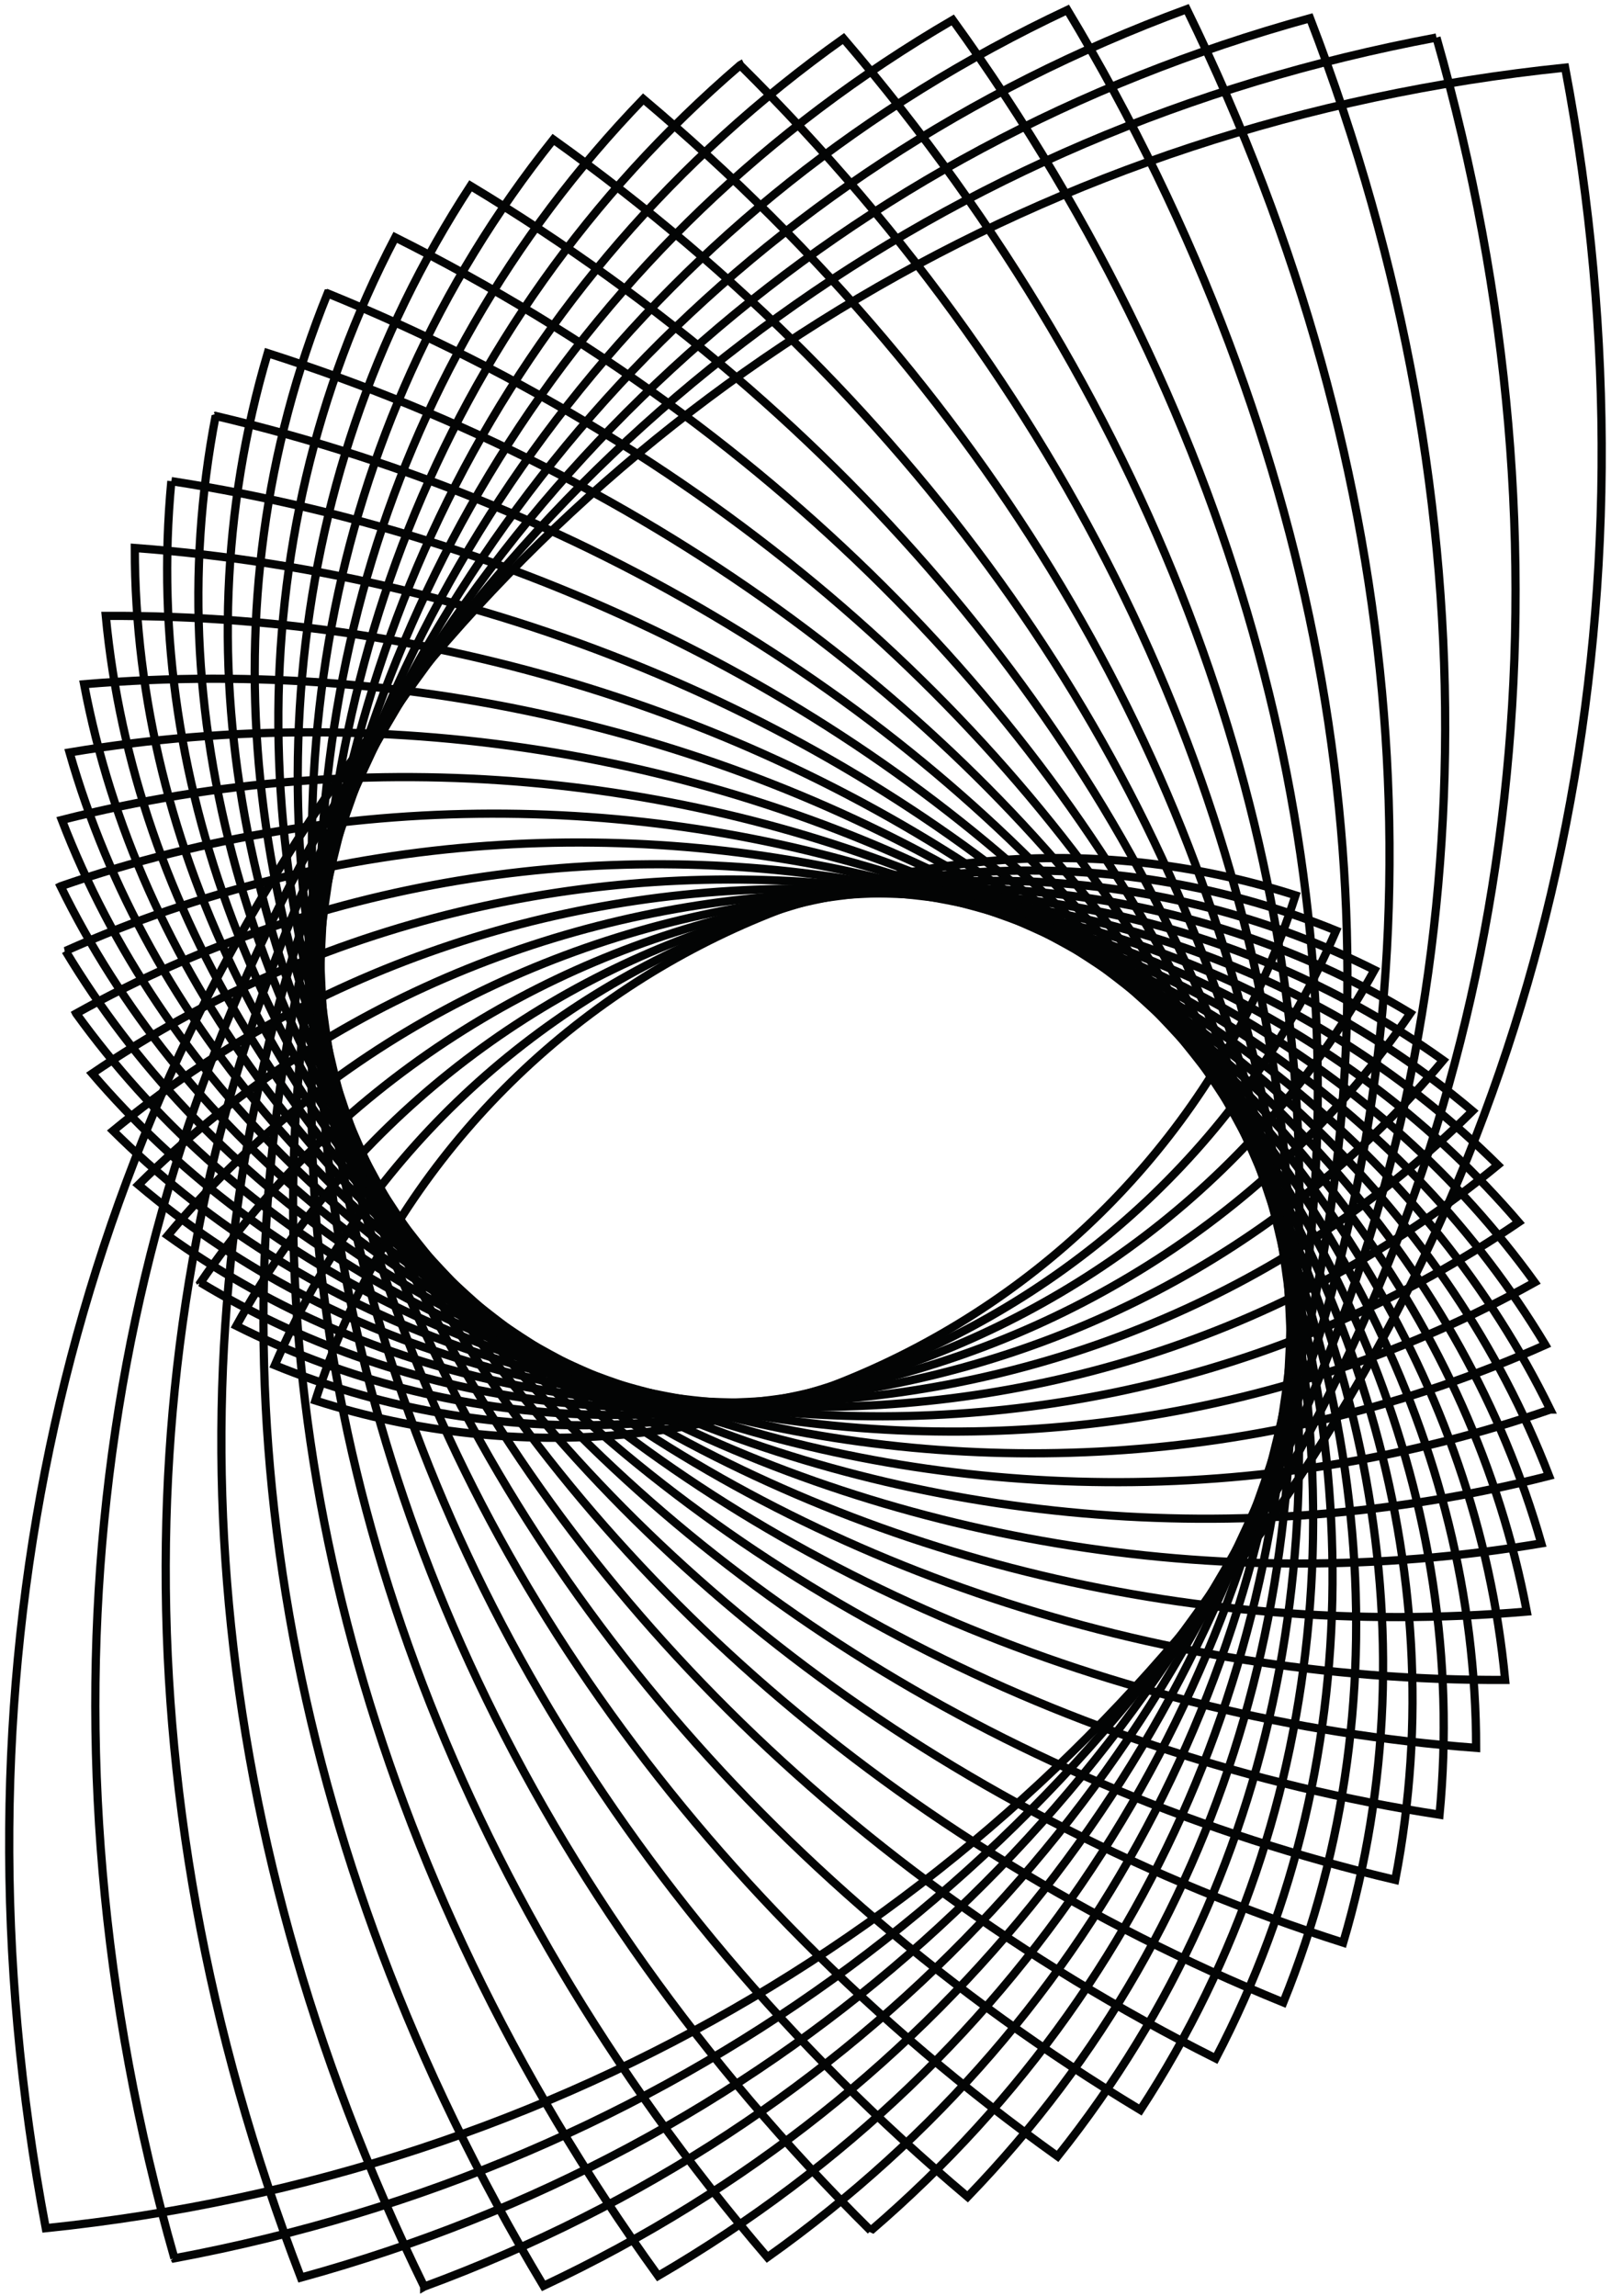 <?xml version="1.0" encoding="UTF-8" standalone="no"?><!DOCTYPE svg PUBLIC "-//W3C//DTD SVG 1.1//EN" "http://www.w3.org/Graphics/SVG/1.1/DTD/svg11.dtd"><svg width="100%" height="100%" viewBox="0 0 1997 2846" version="1.1" xmlns="http://www.w3.org/2000/svg" xmlns:xlink="http://www.w3.org/1999/xlink" xml:space="preserve" xmlns:serif="http://www.serif.com/" style="fill-rule:evenodd;clip-rule:evenodd;stroke-miterlimit:2;"><path d="M1940.15,83.824c-1294.71,133.912 -2137.94,1333 -1883.42,2678.25c1294.71,-133.913 2137.95,-1333 1883.42,-2678.25Z" style="fill:none;stroke:#030404;stroke-width:10.2px;"/><path d="M216.217,2799.37l0.012,0.023c1232.13,-230.638 1932.53,-1463.12 1564.4,-2752.85l0.023,-0.012l-0.023,0.012c-1232.12,230.602 -1932.54,1463.09 -1564.41,2752.83Z" style="fill:none;stroke:#030404;stroke-width:10.2px;"/><path d="M1623.91,22.567c-1163.11,319.926 -1723.16,1573.87 -1250.94,2800.76c1163.09,-319.912 1723.16,-1573.87 1250.94,-2800.76Z" style="fill:none;stroke:#030404;stroke-width:10.2px;"/><path d="M525.8,2834.5l0.023,-0.012c1088.54,-401.475 1511.74,-1665.43 945.23,-2823.09c-1088.54,401.476 -1511.74,1665.44 -945.253,2823.1Z" style="fill:none;stroke:#030404;stroke-width:10.2px;"/><path d="M1323.12,12.362c-1009.42,475.111 -1300.13,1738.19 -649.361,2821.17c1009.39,-475.097 1300.13,-1738.19 649.361,-2821.17Z" style="fill:none;stroke:#030404;stroke-width:10.2px;"/><path d="M815.868,2821.16c926.576,-540.66 1090.05,-1792.66 365.153,-2796.41c-926.588,540.636 -1090.06,1792.63 -365.153,2796.41Z" style="fill:none;stroke:#030404;stroke-width:10.2px;"/><path d="M1045.56,47.813c-840.94,598.027 -883.148,1829.38 -94.27,2750.28c840.96,-598.038 883.171,-1829.39 94.27,-2750.28Z" style="fill:none;stroke:#030404;stroke-width:10.2px;"/><path d="M1079.37,2765.15c753.393,-647.247 680.92,-1849.1 -161.844,-2684.39l-0.012,-0.024l-0.023,0.012c-753.355,647.258 -680.895,1849.09 161.879,2684.4Z" style="fill:none;stroke:#030404;stroke-width:10.2px;"/><path d="M797.442,122.742c-664.711,688.388 -484.715,1852.63 401.993,2600.41c664.688,-688.377 484.727,-1852.61 -401.993,-2600.41Z" style="fill:none;stroke:#030404;stroke-width:10.2px;"/><path d="M1310.99,2673c575.664,-721.548 295.831,-1840.86 -625.095,-2500.07c-575.7,721.536 -295.829,1840.86 625.095,2500.07Z" style="fill:none;stroke:#030404;stroke-width:10.2px;"/><path d="M583.284,230.393c-487.084,746.911 -115.341,1814.79 830.309,2385.11c487.084,-746.912 115.353,-1814.76 -830.309,-2385.11Z" style="fill:none;stroke:#030404;stroke-width:10.2px;"/><path d="M1506.94,2551.62c399.597,-764.774 -55.738,-1775.42 -1017,-2257.34c-399.6,764.776 55.715,1775.43 1017,2257.34Z" style="fill:none;stroke:#030404;stroke-width:10.2px;"/><path d="M406.074,363.718c-313.879,775.364 216.556,1723.85 1184.72,2118.5c313.866,-775.386 -216.535,-1723.86 -1184.69,-2118.51l-0.024,0.012Z" style="fill:none;stroke:#030404;stroke-width:10.2px;"/><path d="M1665.01,2408.14c230.504,-779.064 -366.378,-1661.22 -1333.18,-1970.38c-230.48,779.05 366.378,1661.22 1333.18,1970.38Z" style="fill:none;stroke:#030404;stroke-width:10.2px;"/><path d="M267.304,515.632c-150.023,776.16 504.651,1588.62 1462.26,1814.67c150.034,-776.196 -504.626,-1588.63 -1462.23,-1814.68l-0.026,0.013Z" style="fill:none;stroke:#030404;stroke-width:10.2px;"/><path d="M1784.46,2249.52c72.943,-767.125 -630.885,-1507.27 -1572.04,-1653.11l-0.012,-0.024l0.012,0.024c-72.969,767.138 630.873,1507.25 1572.04,1653.11Z" style="fill:none;stroke:#030404;stroke-width:10.2px;"/><path d="M167.086,679.273c0.284,752.371 744.727,1418.29 1662.72,1487.38c-0.321,-752.383 -744.742,-1418.31 -1662.72,-1487.38Z" style="fill:none;stroke:#030404;stroke-width:10.2px;"/><path d="M1865.76,2082.45c-69.358,-732.295 -845.98,-1322.85 -1734.64,-1319c69.345,732.333 845.99,1322.87 1734.64,1319Z" style="fill:none;stroke:#030404;stroke-width:10.2px;"/><path d="M104.244,848.174c133.898,707.455 934.578,1222.14 1788.36,1149.56c-133.872,-707.468 -934.554,-1222.15 -1788.36,-1149.56Z" style="fill:none;stroke:#030404;stroke-width:10.2px;"/><path d="M1910.63,1913.18c-193.61,-678.271 -1010.42,-1117.22 -1824.4,-980.451c193.634,678.259 1010.46,1117.24 1824.4,980.451Z" style="fill:none;stroke:#030404;stroke-width:10.2px;"/><path d="M76.667,1016.42c248.379,645.223 1073.76,1009.25 1843.54,813.068c-248.379,-645.223 -1073.76,-1009.25 -1843.54,-813.068Z" style="fill:none;stroke:#030404;stroke-width:10.2px;"/><path d="M1921.71,1747.27c-297.953,-608.807 -1124.69,-899.214 -1846.55,-648.648l-0.025,0.013c297.968,608.829 1124.69,899.214 1846.57,648.635Z" style="fill:none;stroke:#030404;stroke-width:10.2px;"/><path d="M81.247,1178.79c342.263,569.535 1163.53,788.155 1834.37,488.349l-0.013,-0.023c-342.264,-569.535 -1163.53,-788.155 -1834.36,-488.326Z" style="fill:none;stroke:#030404;stroke-width:10.2px;"/><path d="M1902.4,1589.6c-381.257,-527.888 -1190.7,-677.095 -1807.93,-333.299l-0.023,0.012l0.012,0.024c381.27,527.851 1190.69,677.07 1807.94,333.263Z" style="fill:none;stroke:#030404;stroke-width:10.2px;"/><path d="M114.29,1330.77c414.879,484.284 1206.58,566.831 1768.29,184.357c-414.902,-484.273 -1206.6,-566.82 -1768.29,-184.357Z" style="fill:none;stroke:#030404;stroke-width:10.2px;"/><path d="M1856.71,1444.2c-443.256,-439.262 -1211.75,-458.291 -1716.54,-42.502c443.23,439.274 1211.75,458.291 1716.54,42.502Z" style="fill:none;stroke:#030404;stroke-width:10.2px;"/><path d="M171.559,1468.73c466.34,393.265 1206.75,352.256 1653.76,-91.559c-466.366,-393.252 -1206.75,-352.256 -1653.76,91.559Z" style="fill:none;stroke:#030404;stroke-width:10.2px;"/><path d="M1788.99,1314.34c-484.335,-346.672 -1192.19,-249.402 -1581.1,217.22c484.338,346.671 1192.21,249.426 1581.1,-217.22Z" style="fill:none;stroke:#030404;stroke-width:10.2px;"/><path d="M248.565,1589.92c497.34,299.913 1168.8,150.414 1499.74,-333.909c-497.329,-299.948 -1168.79,-150.449 -1499.75,333.886l0.012,0.023Z" style="fill:none;stroke:#030404;stroke-width:10.2px;"/><path d="M1703.85,1202.36c-505.551,-253.427 -1137.2,-55.893 -1410.83,441.174c505.551,253.427 1137.19,55.928 1410.83,-441.174Z" style="fill:none;stroke:#030404;stroke-width:10.2px;"/><path d="M340.678,1692.31c509.162,207.538 1098.13,-33.666 1315.52,-538.727c-509.173,-207.501 -1098.16,33.68 -1315.52,538.727Z" style="fill:none;stroke:#030404;stroke-width:10.2px;"/><path d="M1605.93,1109.83c-508.465,-162.574 -1052.42,117.81 -1214.96,626.264c508.429,162.562 1052.38,-117.823 1214.96,-626.264Z" style="fill:none;stroke:#030404;stroke-width:10.2px;"/></svg>